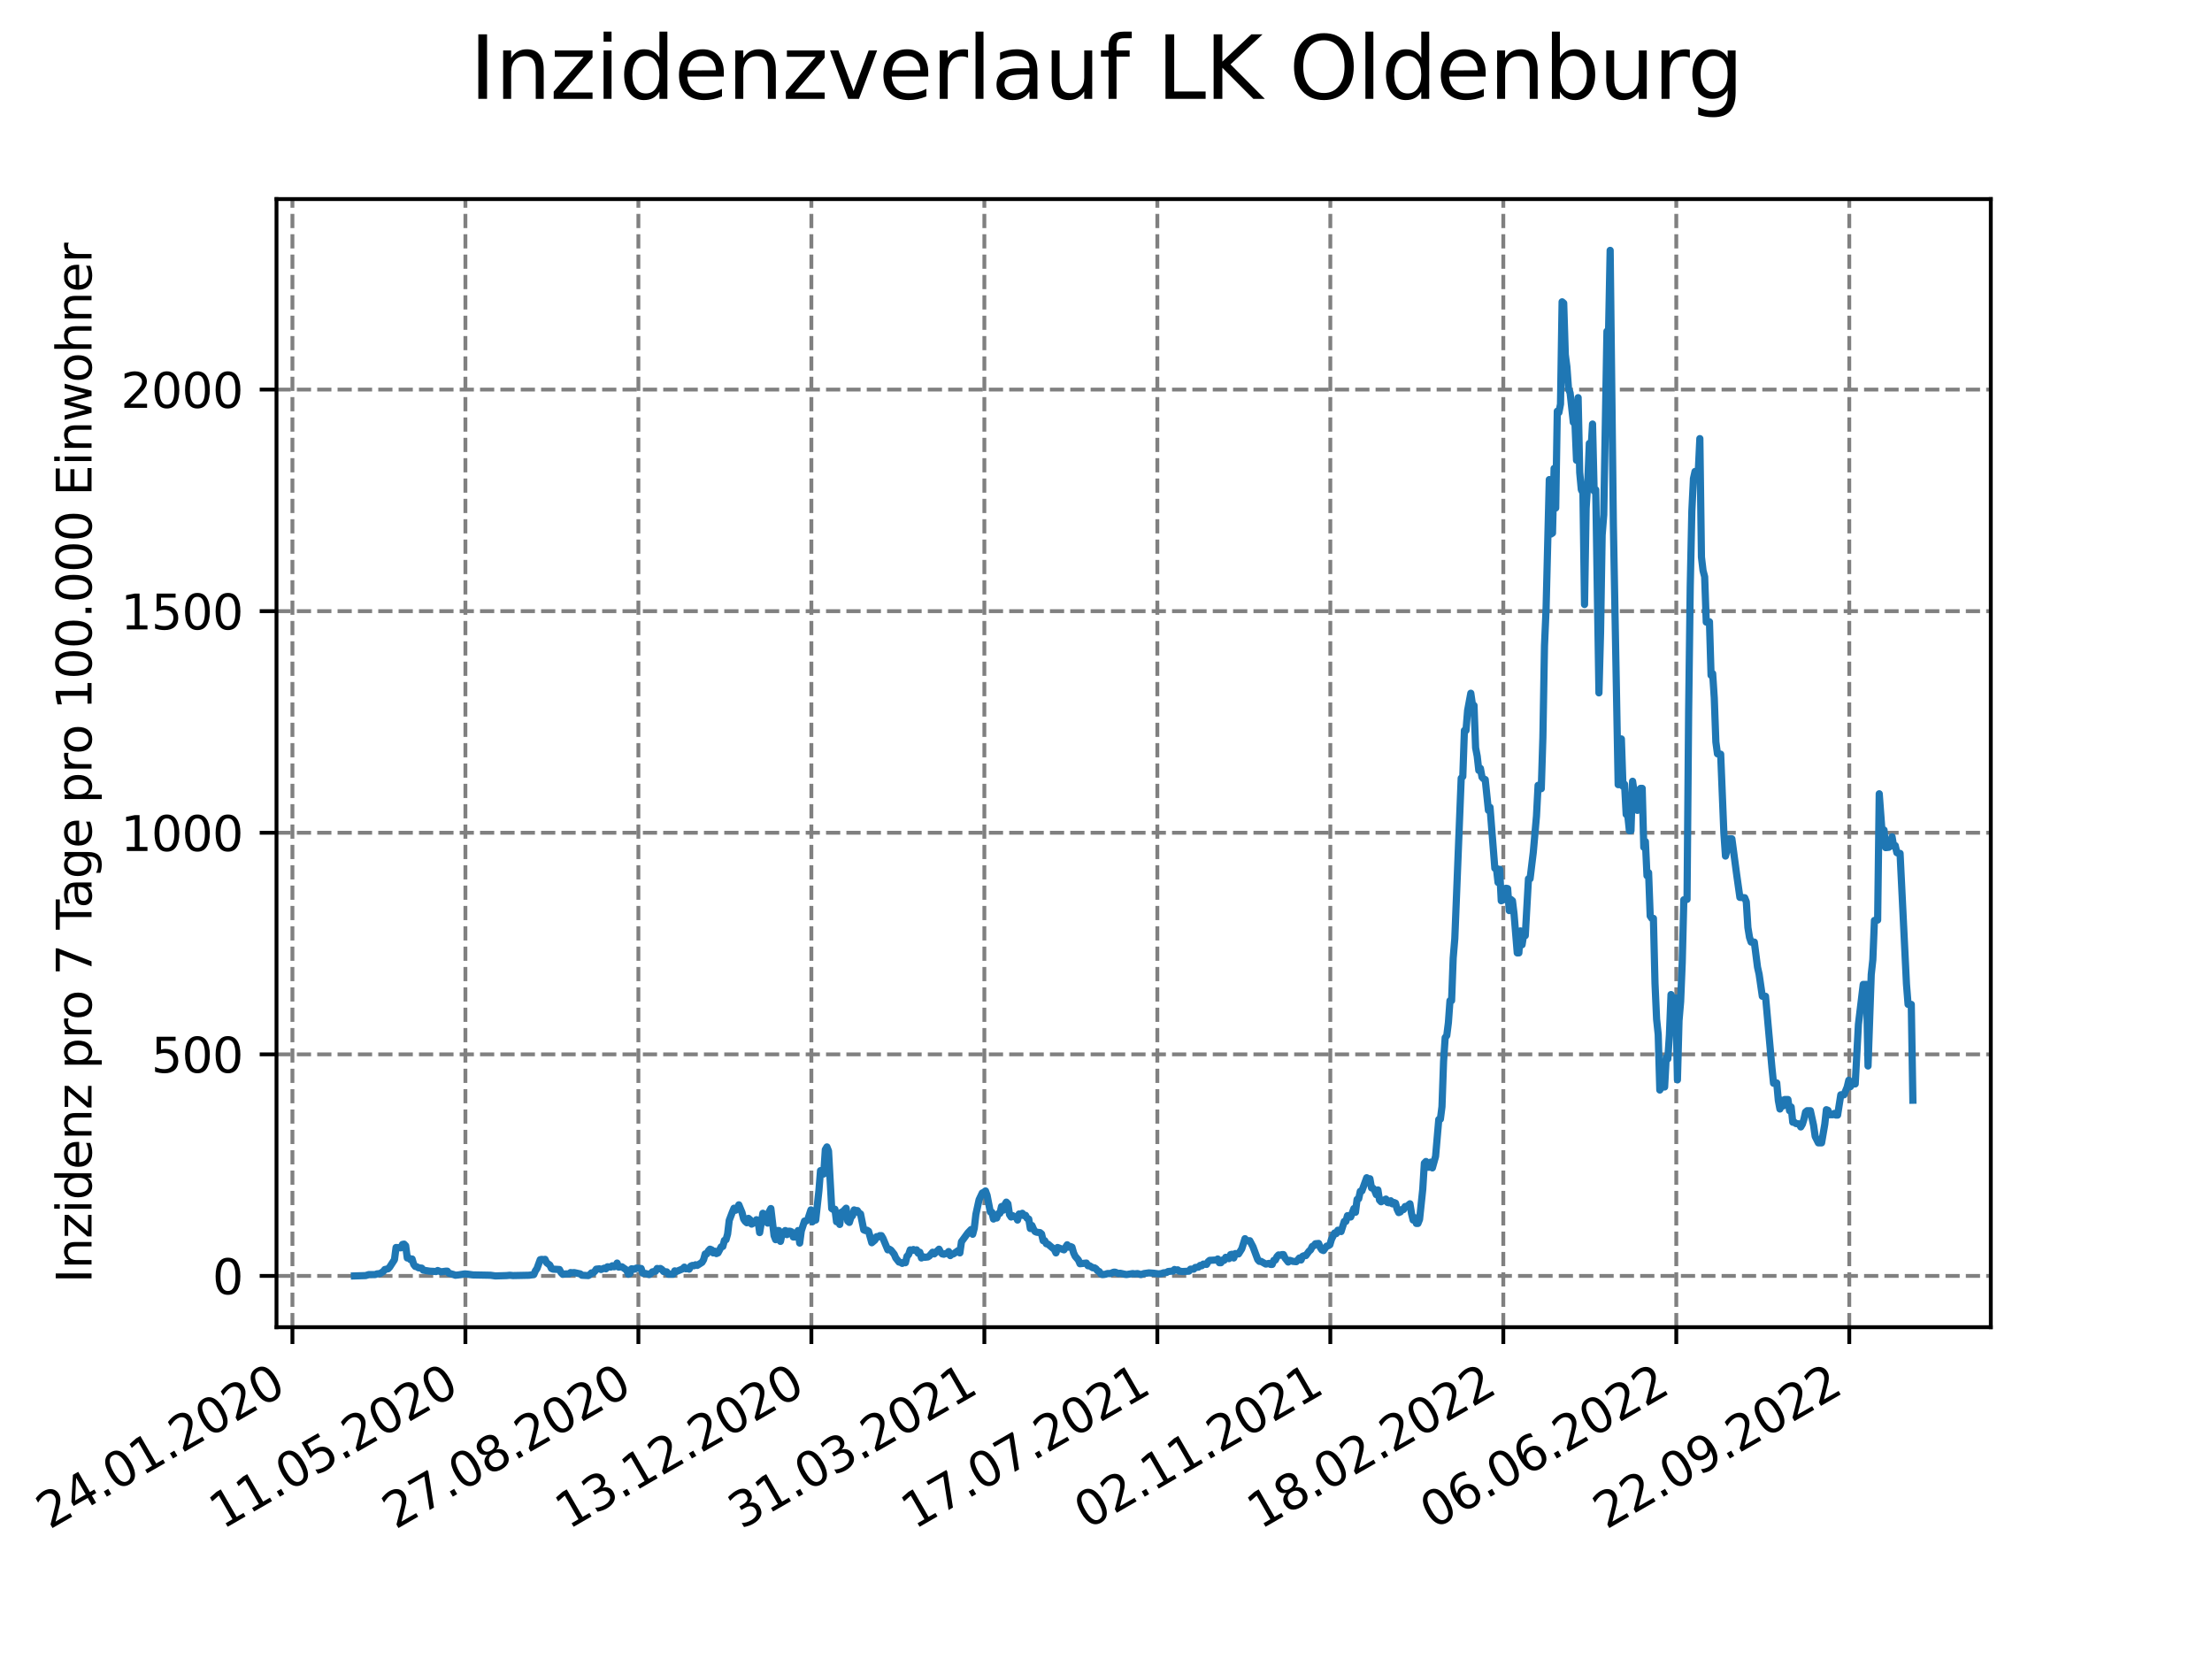 <?xml version="1.0" encoding="utf-8" standalone="no"?>
<!DOCTYPE svg PUBLIC "-//W3C//DTD SVG 1.1//EN"
  "http://www.w3.org/Graphics/SVG/1.1/DTD/svg11.dtd">
<svg xmlns:xlink="http://www.w3.org/1999/xlink" width="460.8pt" height="345.6pt" viewBox="0 0 460.8 345.6" xmlns="http://www.w3.org/2000/svg" version="1.1">
 <defs>
  <style type="text/css">*{stroke-linejoin: round; stroke-linecap: butt}</style>
 </defs>
 <g id="figure_1">
  <g id="patch_1">
   <path d="M 0 345.6 
L 460.8 345.6 
L 460.8 0 
L 0 0 
z
" style="fill: #ffffff"/>
  </g>
  <g id="axes_1">
   <g id="patch_2">
    <path d="M 57.6 276.48 
L 414.72 276.48 
L 414.72 41.472 
L 57.6 41.472 
z
" style="fill: #ffffff"/>
   </g>
   <g id="matplotlib.axis_1">
    <g id="xtick_1">
     <g id="line2d_1">
      <path d="M 60.917 276.48 
L 60.917 41.472 
" clip-path="url(#p87b5f2190c)" style="fill: none; stroke-dasharray: 2.96,1.28; stroke-dashoffset: 0; stroke: #808080; stroke-width: 0.8"/>
     </g>
     <g id="line2d_2">
      <defs>
       <path id="m40dcf445cf" d="M 0 0 
L 0 3.5 
" style="stroke: #000000; stroke-width: 0.8"/>
      </defs>
      <g>
       <use xlink:href="#m40dcf445cf" x="60.917" y="276.48" style="stroke: #000000; stroke-width: 0.8"/>
      </g>
     </g>
     <g id="text_1">
      <!-- 24.01.2020 -->
      <g transform="translate(10.292 318.689) rotate(-30) scale(0.1 -0.1)">
       <defs>
        <path id="DejaVuSans-32" d="M 1228 531 
L 3431 531 
L 3431 0 
L 469 0 
L 469 531 
Q 828 903 1448 1529 
Q 2069 2156 2228 2338 
Q 2531 2678 2651 2914 
Q 2772 3150 2772 3378 
Q 2772 3750 2511 3984 
Q 2250 4219 1831 4219 
Q 1534 4219 1204 4116 
Q 875 4013 500 3803 
L 500 4441 
Q 881 4594 1212 4672 
Q 1544 4750 1819 4750 
Q 2544 4750 2975 4387 
Q 3406 4025 3406 3419 
Q 3406 3131 3298 2873 
Q 3191 2616 2906 2266 
Q 2828 2175 2409 1742 
Q 1991 1309 1228 531 
z
" transform="scale(0.016)"/>
        <path id="DejaVuSans-34" d="M 2419 4116 
L 825 1625 
L 2419 1625 
L 2419 4116 
z
M 2253 4666 
L 3047 4666 
L 3047 1625 
L 3713 1625 
L 3713 1100 
L 3047 1100 
L 3047 0 
L 2419 0 
L 2419 1100 
L 313 1100 
L 313 1709 
L 2253 4666 
z
" transform="scale(0.016)"/>
        <path id="DejaVuSans-2e" d="M 684 794 
L 1344 794 
L 1344 0 
L 684 0 
L 684 794 
z
" transform="scale(0.016)"/>
        <path id="DejaVuSans-30" d="M 2034 4250 
Q 1547 4250 1301 3770 
Q 1056 3291 1056 2328 
Q 1056 1369 1301 889 
Q 1547 409 2034 409 
Q 2525 409 2770 889 
Q 3016 1369 3016 2328 
Q 3016 3291 2770 3770 
Q 2525 4250 2034 4250 
z
M 2034 4750 
Q 2819 4750 3233 4129 
Q 3647 3509 3647 2328 
Q 3647 1150 3233 529 
Q 2819 -91 2034 -91 
Q 1250 -91 836 529 
Q 422 1150 422 2328 
Q 422 3509 836 4129 
Q 1250 4750 2034 4750 
z
" transform="scale(0.016)"/>
        <path id="DejaVuSans-31" d="M 794 531 
L 1825 531 
L 1825 4091 
L 703 3866 
L 703 4441 
L 1819 4666 
L 2450 4666 
L 2450 531 
L 3481 531 
L 3481 0 
L 794 0 
L 794 531 
z
" transform="scale(0.016)"/>
       </defs>
       <use xlink:href="#DejaVuSans-32"/>
       <use xlink:href="#DejaVuSans-34" x="63.623"/>
       <use xlink:href="#DejaVuSans-2e" x="127.246"/>
       <use xlink:href="#DejaVuSans-30" x="159.033"/>
       <use xlink:href="#DejaVuSans-31" x="222.656"/>
       <use xlink:href="#DejaVuSans-2e" x="286.279"/>
       <use xlink:href="#DejaVuSans-32" x="318.066"/>
       <use xlink:href="#DejaVuSans-30" x="381.689"/>
       <use xlink:href="#DejaVuSans-32" x="445.312"/>
       <use xlink:href="#DejaVuSans-30" x="508.936"/>
      </g>
     </g>
    </g>
    <g id="xtick_2">
     <g id="line2d_3">
      <path d="M 96.953 276.48 
L 96.953 41.472 
" clip-path="url(#p87b5f2190c)" style="fill: none; stroke-dasharray: 2.96,1.28; stroke-dashoffset: 0; stroke: #808080; stroke-width: 0.8"/>
     </g>
     <g id="line2d_4">
      <g>
       <use xlink:href="#m40dcf445cf" x="96.953" y="276.48" style="stroke: #000000; stroke-width: 0.8"/>
      </g>
     </g>
     <g id="text_2">
      <!-- 11.05.2020 -->
      <g transform="translate(46.328 318.689) rotate(-30) scale(0.1 -0.1)">
       <defs>
        <path id="DejaVuSans-35" d="M 691 4666 
L 3169 4666 
L 3169 4134 
L 1269 4134 
L 1269 2991 
Q 1406 3038 1543 3061 
Q 1681 3084 1819 3084 
Q 2600 3084 3056 2656 
Q 3513 2228 3513 1497 
Q 3513 744 3044 326 
Q 2575 -91 1722 -91 
Q 1428 -91 1123 -41 
Q 819 9 494 109 
L 494 744 
Q 775 591 1075 516 
Q 1375 441 1709 441 
Q 2250 441 2565 725 
Q 2881 1009 2881 1497 
Q 2881 1984 2565 2268 
Q 2250 2553 1709 2553 
Q 1456 2553 1204 2497 
Q 953 2441 691 2322 
L 691 4666 
z
" transform="scale(0.016)"/>
       </defs>
       <use xlink:href="#DejaVuSans-31"/>
       <use xlink:href="#DejaVuSans-31" x="63.623"/>
       <use xlink:href="#DejaVuSans-2e" x="127.246"/>
       <use xlink:href="#DejaVuSans-30" x="159.033"/>
       <use xlink:href="#DejaVuSans-35" x="222.656"/>
       <use xlink:href="#DejaVuSans-2e" x="286.279"/>
       <use xlink:href="#DejaVuSans-32" x="318.066"/>
       <use xlink:href="#DejaVuSans-30" x="381.689"/>
       <use xlink:href="#DejaVuSans-32" x="445.312"/>
       <use xlink:href="#DejaVuSans-30" x="508.936"/>
      </g>
     </g>
    </g>
    <g id="xtick_3">
     <g id="line2d_5">
      <path d="M 132.988 276.48 
L 132.988 41.472 
" clip-path="url(#p87b5f2190c)" style="fill: none; stroke-dasharray: 2.96,1.28; stroke-dashoffset: 0; stroke: #808080; stroke-width: 0.8"/>
     </g>
     <g id="line2d_6">
      <g>
       <use xlink:href="#m40dcf445cf" x="132.988" y="276.48" style="stroke: #000000; stroke-width: 0.8"/>
      </g>
     </g>
     <g id="text_3">
      <!-- 27.08.2020 -->
      <g transform="translate(82.363 318.689) rotate(-30) scale(0.1 -0.1)">
       <defs>
        <path id="DejaVuSans-37" d="M 525 4666 
L 3525 4666 
L 3525 4397 
L 1831 0 
L 1172 0 
L 2766 4134 
L 525 4134 
L 525 4666 
z
" transform="scale(0.016)"/>
        <path id="DejaVuSans-38" d="M 2034 2216 
Q 1584 2216 1326 1975 
Q 1069 1734 1069 1313 
Q 1069 891 1326 650 
Q 1584 409 2034 409 
Q 2484 409 2743 651 
Q 3003 894 3003 1313 
Q 3003 1734 2745 1975 
Q 2488 2216 2034 2216 
z
M 1403 2484 
Q 997 2584 770 2862 
Q 544 3141 544 3541 
Q 544 4100 942 4425 
Q 1341 4750 2034 4750 
Q 2731 4750 3128 4425 
Q 3525 4100 3525 3541 
Q 3525 3141 3298 2862 
Q 3072 2584 2669 2484 
Q 3125 2378 3379 2068 
Q 3634 1759 3634 1313 
Q 3634 634 3220 271 
Q 2806 -91 2034 -91 
Q 1263 -91 848 271 
Q 434 634 434 1313 
Q 434 1759 690 2068 
Q 947 2378 1403 2484 
z
M 1172 3481 
Q 1172 3119 1398 2916 
Q 1625 2713 2034 2713 
Q 2441 2713 2670 2916 
Q 2900 3119 2900 3481 
Q 2900 3844 2670 4047 
Q 2441 4250 2034 4250 
Q 1625 4250 1398 4047 
Q 1172 3844 1172 3481 
z
" transform="scale(0.016)"/>
       </defs>
       <use xlink:href="#DejaVuSans-32"/>
       <use xlink:href="#DejaVuSans-37" x="63.623"/>
       <use xlink:href="#DejaVuSans-2e" x="127.246"/>
       <use xlink:href="#DejaVuSans-30" x="159.033"/>
       <use xlink:href="#DejaVuSans-38" x="222.656"/>
       <use xlink:href="#DejaVuSans-2e" x="286.279"/>
       <use xlink:href="#DejaVuSans-32" x="318.066"/>
       <use xlink:href="#DejaVuSans-30" x="381.689"/>
       <use xlink:href="#DejaVuSans-32" x="445.312"/>
       <use xlink:href="#DejaVuSans-30" x="508.936"/>
      </g>
     </g>
    </g>
    <g id="xtick_4">
     <g id="line2d_7">
      <path d="M 169.024 276.48 
L 169.024 41.472 
" clip-path="url(#p87b5f2190c)" style="fill: none; stroke-dasharray: 2.96,1.28; stroke-dashoffset: 0; stroke: #808080; stroke-width: 0.8"/>
     </g>
     <g id="line2d_8">
      <g>
       <use xlink:href="#m40dcf445cf" x="169.024" y="276.48" style="stroke: #000000; stroke-width: 0.8"/>
      </g>
     </g>
     <g id="text_4">
      <!-- 13.12.2020 -->
      <g transform="translate(118.399 318.689) rotate(-30) scale(0.1 -0.1)">
       <defs>
        <path id="DejaVuSans-33" d="M 2597 2516 
Q 3050 2419 3304 2112 
Q 3559 1806 3559 1356 
Q 3559 666 3084 287 
Q 2609 -91 1734 -91 
Q 1441 -91 1130 -33 
Q 819 25 488 141 
L 488 750 
Q 750 597 1062 519 
Q 1375 441 1716 441 
Q 2309 441 2620 675 
Q 2931 909 2931 1356 
Q 2931 1769 2642 2001 
Q 2353 2234 1838 2234 
L 1294 2234 
L 1294 2753 
L 1863 2753 
Q 2328 2753 2575 2939 
Q 2822 3125 2822 3475 
Q 2822 3834 2567 4026 
Q 2313 4219 1838 4219 
Q 1578 4219 1281 4162 
Q 984 4106 628 3988 
L 628 4550 
Q 988 4650 1302 4700 
Q 1616 4750 1894 4750 
Q 2613 4750 3031 4423 
Q 3450 4097 3450 3541 
Q 3450 3153 3228 2886 
Q 3006 2619 2597 2516 
z
" transform="scale(0.016)"/>
       </defs>
       <use xlink:href="#DejaVuSans-31"/>
       <use xlink:href="#DejaVuSans-33" x="63.623"/>
       <use xlink:href="#DejaVuSans-2e" x="127.246"/>
       <use xlink:href="#DejaVuSans-31" x="159.033"/>
       <use xlink:href="#DejaVuSans-32" x="222.656"/>
       <use xlink:href="#DejaVuSans-2e" x="286.279"/>
       <use xlink:href="#DejaVuSans-32" x="318.066"/>
       <use xlink:href="#DejaVuSans-30" x="381.689"/>
       <use xlink:href="#DejaVuSans-32" x="445.312"/>
       <use xlink:href="#DejaVuSans-30" x="508.936"/>
      </g>
     </g>
    </g>
    <g id="xtick_5">
     <g id="line2d_9">
      <path d="M 205.06 276.48 
L 205.06 41.472 
" clip-path="url(#p87b5f2190c)" style="fill: none; stroke-dasharray: 2.96,1.28; stroke-dashoffset: 0; stroke: #808080; stroke-width: 0.8"/>
     </g>
     <g id="line2d_10">
      <g>
       <use xlink:href="#m40dcf445cf" x="205.06" y="276.48" style="stroke: #000000; stroke-width: 0.8"/>
      </g>
     </g>
     <g id="text_5">
      <!-- 31.03.2021 -->
      <g transform="translate(154.435 318.689) rotate(-30) scale(0.1 -0.1)">
       <use xlink:href="#DejaVuSans-33"/>
       <use xlink:href="#DejaVuSans-31" x="63.623"/>
       <use xlink:href="#DejaVuSans-2e" x="127.246"/>
       <use xlink:href="#DejaVuSans-30" x="159.033"/>
       <use xlink:href="#DejaVuSans-33" x="222.656"/>
       <use xlink:href="#DejaVuSans-2e" x="286.279"/>
       <use xlink:href="#DejaVuSans-32" x="318.066"/>
       <use xlink:href="#DejaVuSans-30" x="381.689"/>
       <use xlink:href="#DejaVuSans-32" x="445.312"/>
       <use xlink:href="#DejaVuSans-31" x="508.936"/>
      </g>
     </g>
    </g>
    <g id="xtick_6">
     <g id="line2d_11">
      <path d="M 241.095 276.48 
L 241.095 41.472 
" clip-path="url(#p87b5f2190c)" style="fill: none; stroke-dasharray: 2.96,1.28; stroke-dashoffset: 0; stroke: #808080; stroke-width: 0.8"/>
     </g>
     <g id="line2d_12">
      <g>
       <use xlink:href="#m40dcf445cf" x="241.095" y="276.48" style="stroke: #000000; stroke-width: 0.8"/>
      </g>
     </g>
     <g id="text_6">
      <!-- 17.07.2021 -->
      <g transform="translate(190.47 318.689) rotate(-30) scale(0.1 -0.1)">
       <use xlink:href="#DejaVuSans-31"/>
       <use xlink:href="#DejaVuSans-37" x="63.623"/>
       <use xlink:href="#DejaVuSans-2e" x="127.246"/>
       <use xlink:href="#DejaVuSans-30" x="159.033"/>
       <use xlink:href="#DejaVuSans-37" x="222.656"/>
       <use xlink:href="#DejaVuSans-2e" x="286.279"/>
       <use xlink:href="#DejaVuSans-32" x="318.066"/>
       <use xlink:href="#DejaVuSans-30" x="381.689"/>
       <use xlink:href="#DejaVuSans-32" x="445.312"/>
       <use xlink:href="#DejaVuSans-31" x="508.936"/>
      </g>
     </g>
    </g>
    <g id="xtick_7">
     <g id="line2d_13">
      <path d="M 277.131 276.48 
L 277.131 41.472 
" clip-path="url(#p87b5f2190c)" style="fill: none; stroke-dasharray: 2.96,1.28; stroke-dashoffset: 0; stroke: #808080; stroke-width: 0.8"/>
     </g>
     <g id="line2d_14">
      <g>
       <use xlink:href="#m40dcf445cf" x="277.131" y="276.48" style="stroke: #000000; stroke-width: 0.8"/>
      </g>
     </g>
     <g id="text_7">
      <!-- 02.11.2021 -->
      <g transform="translate(226.506 318.689) rotate(-30) scale(0.1 -0.1)">
       <use xlink:href="#DejaVuSans-30"/>
       <use xlink:href="#DejaVuSans-32" x="63.623"/>
       <use xlink:href="#DejaVuSans-2e" x="127.246"/>
       <use xlink:href="#DejaVuSans-31" x="159.033"/>
       <use xlink:href="#DejaVuSans-31" x="222.656"/>
       <use xlink:href="#DejaVuSans-2e" x="286.279"/>
       <use xlink:href="#DejaVuSans-32" x="318.066"/>
       <use xlink:href="#DejaVuSans-30" x="381.689"/>
       <use xlink:href="#DejaVuSans-32" x="445.312"/>
       <use xlink:href="#DejaVuSans-31" x="508.936"/>
      </g>
     </g>
    </g>
    <g id="xtick_8">
     <g id="line2d_15">
      <path d="M 313.167 276.48 
L 313.167 41.472 
" clip-path="url(#p87b5f2190c)" style="fill: none; stroke-dasharray: 2.96,1.28; stroke-dashoffset: 0; stroke: #808080; stroke-width: 0.8"/>
     </g>
     <g id="line2d_16">
      <g>
       <use xlink:href="#m40dcf445cf" x="313.167" y="276.48" style="stroke: #000000; stroke-width: 0.8"/>
      </g>
     </g>
     <g id="text_8">
      <!-- 18.02.2022 -->
      <g transform="translate(262.542 318.689) rotate(-30) scale(0.1 -0.1)">
       <use xlink:href="#DejaVuSans-31"/>
       <use xlink:href="#DejaVuSans-38" x="63.623"/>
       <use xlink:href="#DejaVuSans-2e" x="127.246"/>
       <use xlink:href="#DejaVuSans-30" x="159.033"/>
       <use xlink:href="#DejaVuSans-32" x="222.656"/>
       <use xlink:href="#DejaVuSans-2e" x="286.279"/>
       <use xlink:href="#DejaVuSans-32" x="318.066"/>
       <use xlink:href="#DejaVuSans-30" x="381.689"/>
       <use xlink:href="#DejaVuSans-32" x="445.312"/>
       <use xlink:href="#DejaVuSans-32" x="508.936"/>
      </g>
     </g>
    </g>
    <g id="xtick_9">
     <g id="line2d_17">
      <path d="M 349.202 276.48 
L 349.202 41.472 
" clip-path="url(#p87b5f2190c)" style="fill: none; stroke-dasharray: 2.96,1.28; stroke-dashoffset: 0; stroke: #808080; stroke-width: 0.8"/>
     </g>
     <g id="line2d_18">
      <g>
       <use xlink:href="#m40dcf445cf" x="349.202" y="276.48" style="stroke: #000000; stroke-width: 0.8"/>
      </g>
     </g>
     <g id="text_9">
      <!-- 06.06.2022 -->
      <g transform="translate(298.577 318.689) rotate(-30) scale(0.1 -0.1)">
       <defs>
        <path id="DejaVuSans-36" d="M 2113 2584 
Q 1688 2584 1439 2293 
Q 1191 2003 1191 1497 
Q 1191 994 1439 701 
Q 1688 409 2113 409 
Q 2538 409 2786 701 
Q 3034 994 3034 1497 
Q 3034 2003 2786 2293 
Q 2538 2584 2113 2584 
z
M 3366 4563 
L 3366 3988 
Q 3128 4100 2886 4159 
Q 2644 4219 2406 4219 
Q 1781 4219 1451 3797 
Q 1122 3375 1075 2522 
Q 1259 2794 1537 2939 
Q 1816 3084 2150 3084 
Q 2853 3084 3261 2657 
Q 3669 2231 3669 1497 
Q 3669 778 3244 343 
Q 2819 -91 2113 -91 
Q 1303 -91 875 529 
Q 447 1150 447 2328 
Q 447 3434 972 4092 
Q 1497 4750 2381 4750 
Q 2619 4750 2861 4703 
Q 3103 4656 3366 4563 
z
" transform="scale(0.016)"/>
       </defs>
       <use xlink:href="#DejaVuSans-30"/>
       <use xlink:href="#DejaVuSans-36" x="63.623"/>
       <use xlink:href="#DejaVuSans-2e" x="127.246"/>
       <use xlink:href="#DejaVuSans-30" x="159.033"/>
       <use xlink:href="#DejaVuSans-36" x="222.656"/>
       <use xlink:href="#DejaVuSans-2e" x="286.279"/>
       <use xlink:href="#DejaVuSans-32" x="318.066"/>
       <use xlink:href="#DejaVuSans-30" x="381.689"/>
       <use xlink:href="#DejaVuSans-32" x="445.312"/>
       <use xlink:href="#DejaVuSans-32" x="508.936"/>
      </g>
     </g>
    </g>
    <g id="xtick_10">
     <g id="line2d_19">
      <path d="M 385.238 276.48 
L 385.238 41.472 
" clip-path="url(#p87b5f2190c)" style="fill: none; stroke-dasharray: 2.96,1.28; stroke-dashoffset: 0; stroke: #808080; stroke-width: 0.8"/>
     </g>
     <g id="line2d_20">
      <g>
       <use xlink:href="#m40dcf445cf" x="385.238" y="276.48" style="stroke: #000000; stroke-width: 0.8"/>
      </g>
     </g>
     <g id="text_10">
      <!-- 22.09.2022 -->
      <g transform="translate(334.613 318.689) rotate(-30) scale(0.1 -0.1)">
       <defs>
        <path id="DejaVuSans-39" d="M 703 97 
L 703 672 
Q 941 559 1184 500 
Q 1428 441 1663 441 
Q 2288 441 2617 861 
Q 2947 1281 2994 2138 
Q 2813 1869 2534 1725 
Q 2256 1581 1919 1581 
Q 1219 1581 811 2004 
Q 403 2428 403 3163 
Q 403 3881 828 4315 
Q 1253 4750 1959 4750 
Q 2769 4750 3195 4129 
Q 3622 3509 3622 2328 
Q 3622 1225 3098 567 
Q 2575 -91 1691 -91 
Q 1453 -91 1209 -44 
Q 966 3 703 97 
z
M 1959 2075 
Q 2384 2075 2632 2365 
Q 2881 2656 2881 3163 
Q 2881 3666 2632 3958 
Q 2384 4250 1959 4250 
Q 1534 4250 1286 3958 
Q 1038 3666 1038 3163 
Q 1038 2656 1286 2365 
Q 1534 2075 1959 2075 
z
" transform="scale(0.016)"/>
       </defs>
       <use xlink:href="#DejaVuSans-32"/>
       <use xlink:href="#DejaVuSans-32" x="63.623"/>
       <use xlink:href="#DejaVuSans-2e" x="127.246"/>
       <use xlink:href="#DejaVuSans-30" x="159.033"/>
       <use xlink:href="#DejaVuSans-39" x="222.656"/>
       <use xlink:href="#DejaVuSans-2e" x="286.279"/>
       <use xlink:href="#DejaVuSans-32" x="318.066"/>
       <use xlink:href="#DejaVuSans-30" x="381.689"/>
       <use xlink:href="#DejaVuSans-32" x="445.312"/>
       <use xlink:href="#DejaVuSans-32" x="508.936"/>
      </g>
     </g>
    </g>
   </g>
   <g id="matplotlib.axis_2">
    <g id="ytick_1">
     <g id="line2d_21">
      <path d="M 57.6 265.798 
L 414.72 265.798 
" clip-path="url(#p87b5f2190c)" style="fill: none; stroke-dasharray: 2.96,1.28; stroke-dashoffset: 0; stroke: #808080; stroke-width: 0.8"/>
     </g>
     <g id="line2d_22">
      <defs>
       <path id="mf6495e6503" d="M 0 0 
L -3.5 0 
" style="stroke: #000000; stroke-width: 0.8"/>
      </defs>
      <g>
       <use xlink:href="#mf6495e6503" x="57.6" y="265.798" style="stroke: #000000; stroke-width: 0.8"/>
      </g>
     </g>
     <g id="text_11">
      <!-- 0 -->
      <g transform="translate(44.237 269.597) scale(0.1 -0.1)">
       <use xlink:href="#DejaVuSans-30"/>
      </g>
     </g>
    </g>
    <g id="ytick_2">
     <g id="line2d_23">
      <path d="M 57.6 219.638 
L 414.72 219.638 
" clip-path="url(#p87b5f2190c)" style="fill: none; stroke-dasharray: 2.96,1.28; stroke-dashoffset: 0; stroke: #808080; stroke-width: 0.8"/>
     </g>
     <g id="line2d_24">
      <g>
       <use xlink:href="#mf6495e6503" x="57.6" y="219.638" style="stroke: #000000; stroke-width: 0.8"/>
      </g>
     </g>
     <g id="text_12">
      <!-- 500 -->
      <g transform="translate(31.512 223.437) scale(0.1 -0.1)">
       <use xlink:href="#DejaVuSans-35"/>
       <use xlink:href="#DejaVuSans-30" x="63.623"/>
       <use xlink:href="#DejaVuSans-30" x="127.246"/>
      </g>
     </g>
    </g>
    <g id="ytick_3">
     <g id="line2d_25">
      <path d="M 57.6 173.478 
L 414.72 173.478 
" clip-path="url(#p87b5f2190c)" style="fill: none; stroke-dasharray: 2.96,1.28; stroke-dashoffset: 0; stroke: #808080; stroke-width: 0.8"/>
     </g>
     <g id="line2d_26">
      <g>
       <use xlink:href="#mf6495e6503" x="57.6" y="173.478" style="stroke: #000000; stroke-width: 0.8"/>
      </g>
     </g>
     <g id="text_13">
      <!-- 1000 -->
      <g transform="translate(25.15 177.277) scale(0.1 -0.1)">
       <use xlink:href="#DejaVuSans-31"/>
       <use xlink:href="#DejaVuSans-30" x="63.623"/>
       <use xlink:href="#DejaVuSans-30" x="127.246"/>
       <use xlink:href="#DejaVuSans-30" x="190.869"/>
      </g>
     </g>
    </g>
    <g id="ytick_4">
     <g id="line2d_27">
      <path d="M 57.6 127.317 
L 414.72 127.317 
" clip-path="url(#p87b5f2190c)" style="fill: none; stroke-dasharray: 2.96,1.28; stroke-dashoffset: 0; stroke: #808080; stroke-width: 0.8"/>
     </g>
     <g id="line2d_28">
      <g>
       <use xlink:href="#mf6495e6503" x="57.6" y="127.317" style="stroke: #000000; stroke-width: 0.8"/>
      </g>
     </g>
     <g id="text_14">
      <!-- 1500 -->
      <g transform="translate(25.15 131.117) scale(0.1 -0.1)">
       <use xlink:href="#DejaVuSans-31"/>
       <use xlink:href="#DejaVuSans-35" x="63.623"/>
       <use xlink:href="#DejaVuSans-30" x="127.246"/>
       <use xlink:href="#DejaVuSans-30" x="190.869"/>
      </g>
     </g>
    </g>
    <g id="ytick_5">
     <g id="line2d_29">
      <path d="M 57.6 81.157 
L 414.72 81.157 
" clip-path="url(#p87b5f2190c)" style="fill: none; stroke-dasharray: 2.96,1.28; stroke-dashoffset: 0; stroke: #808080; stroke-width: 0.8"/>
     </g>
     <g id="line2d_30">
      <g>
       <use xlink:href="#mf6495e6503" x="57.6" y="81.157" style="stroke: #000000; stroke-width: 0.8"/>
      </g>
     </g>
     <g id="text_15">
      <!-- 2000 -->
      <g transform="translate(25.15 84.956) scale(0.1 -0.1)">
       <use xlink:href="#DejaVuSans-32"/>
       <use xlink:href="#DejaVuSans-30" x="63.623"/>
       <use xlink:href="#DejaVuSans-30" x="127.246"/>
       <use xlink:href="#DejaVuSans-30" x="190.869"/>
      </g>
     </g>
    </g>
    <g id="text_16">
     <!-- Inzidenz pro 7 Tage pro 100.000 Einwohner -->
     <g transform="translate(19.07 267.301) rotate(-90) scale(0.1 -0.1)">
      <defs>
       <path id="DejaVuSans-49" d="M 628 4666 
L 1259 4666 
L 1259 0 
L 628 0 
L 628 4666 
z
" transform="scale(0.016)"/>
       <path id="DejaVuSans-6e" d="M 3513 2113 
L 3513 0 
L 2938 0 
L 2938 2094 
Q 2938 2591 2744 2837 
Q 2550 3084 2163 3084 
Q 1697 3084 1428 2787 
Q 1159 2491 1159 1978 
L 1159 0 
L 581 0 
L 581 3500 
L 1159 3500 
L 1159 2956 
Q 1366 3272 1645 3428 
Q 1925 3584 2291 3584 
Q 2894 3584 3203 3211 
Q 3513 2838 3513 2113 
z
" transform="scale(0.016)"/>
       <path id="DejaVuSans-7a" d="M 353 3500 
L 3084 3500 
L 3084 2975 
L 922 459 
L 3084 459 
L 3084 0 
L 275 0 
L 275 525 
L 2438 3041 
L 353 3041 
L 353 3500 
z
" transform="scale(0.016)"/>
       <path id="DejaVuSans-69" d="M 603 3500 
L 1178 3500 
L 1178 0 
L 603 0 
L 603 3500 
z
M 603 4863 
L 1178 4863 
L 1178 4134 
L 603 4134 
L 603 4863 
z
" transform="scale(0.016)"/>
       <path id="DejaVuSans-64" d="M 2906 2969 
L 2906 4863 
L 3481 4863 
L 3481 0 
L 2906 0 
L 2906 525 
Q 2725 213 2448 61 
Q 2172 -91 1784 -91 
Q 1150 -91 751 415 
Q 353 922 353 1747 
Q 353 2572 751 3078 
Q 1150 3584 1784 3584 
Q 2172 3584 2448 3432 
Q 2725 3281 2906 2969 
z
M 947 1747 
Q 947 1113 1208 752 
Q 1469 391 1925 391 
Q 2381 391 2643 752 
Q 2906 1113 2906 1747 
Q 2906 2381 2643 2742 
Q 2381 3103 1925 3103 
Q 1469 3103 1208 2742 
Q 947 2381 947 1747 
z
" transform="scale(0.016)"/>
       <path id="DejaVuSans-65" d="M 3597 1894 
L 3597 1613 
L 953 1613 
Q 991 1019 1311 708 
Q 1631 397 2203 397 
Q 2534 397 2845 478 
Q 3156 559 3463 722 
L 3463 178 
Q 3153 47 2828 -22 
Q 2503 -91 2169 -91 
Q 1331 -91 842 396 
Q 353 884 353 1716 
Q 353 2575 817 3079 
Q 1281 3584 2069 3584 
Q 2775 3584 3186 3129 
Q 3597 2675 3597 1894 
z
M 3022 2063 
Q 3016 2534 2758 2815 
Q 2500 3097 2075 3097 
Q 1594 3097 1305 2825 
Q 1016 2553 972 2059 
L 3022 2063 
z
" transform="scale(0.016)"/>
       <path id="DejaVuSans-20" transform="scale(0.016)"/>
       <path id="DejaVuSans-70" d="M 1159 525 
L 1159 -1331 
L 581 -1331 
L 581 3500 
L 1159 3500 
L 1159 2969 
Q 1341 3281 1617 3432 
Q 1894 3584 2278 3584 
Q 2916 3584 3314 3078 
Q 3713 2572 3713 1747 
Q 3713 922 3314 415 
Q 2916 -91 2278 -91 
Q 1894 -91 1617 61 
Q 1341 213 1159 525 
z
M 3116 1747 
Q 3116 2381 2855 2742 
Q 2594 3103 2138 3103 
Q 1681 3103 1420 2742 
Q 1159 2381 1159 1747 
Q 1159 1113 1420 752 
Q 1681 391 2138 391 
Q 2594 391 2855 752 
Q 3116 1113 3116 1747 
z
" transform="scale(0.016)"/>
       <path id="DejaVuSans-72" d="M 2631 2963 
Q 2534 3019 2420 3045 
Q 2306 3072 2169 3072 
Q 1681 3072 1420 2755 
Q 1159 2438 1159 1844 
L 1159 0 
L 581 0 
L 581 3500 
L 1159 3500 
L 1159 2956 
Q 1341 3275 1631 3429 
Q 1922 3584 2338 3584 
Q 2397 3584 2469 3576 
Q 2541 3569 2628 3553 
L 2631 2963 
z
" transform="scale(0.016)"/>
       <path id="DejaVuSans-6f" d="M 1959 3097 
Q 1497 3097 1228 2736 
Q 959 2375 959 1747 
Q 959 1119 1226 758 
Q 1494 397 1959 397 
Q 2419 397 2687 759 
Q 2956 1122 2956 1747 
Q 2956 2369 2687 2733 
Q 2419 3097 1959 3097 
z
M 1959 3584 
Q 2709 3584 3137 3096 
Q 3566 2609 3566 1747 
Q 3566 888 3137 398 
Q 2709 -91 1959 -91 
Q 1206 -91 779 398 
Q 353 888 353 1747 
Q 353 2609 779 3096 
Q 1206 3584 1959 3584 
z
" transform="scale(0.016)"/>
       <path id="DejaVuSans-54" d="M -19 4666 
L 3928 4666 
L 3928 4134 
L 2272 4134 
L 2272 0 
L 1638 0 
L 1638 4134 
L -19 4134 
L -19 4666 
z
" transform="scale(0.016)"/>
       <path id="DejaVuSans-61" d="M 2194 1759 
Q 1497 1759 1228 1600 
Q 959 1441 959 1056 
Q 959 750 1161 570 
Q 1363 391 1709 391 
Q 2188 391 2477 730 
Q 2766 1069 2766 1631 
L 2766 1759 
L 2194 1759 
z
M 3341 1997 
L 3341 0 
L 2766 0 
L 2766 531 
Q 2569 213 2275 61 
Q 1981 -91 1556 -91 
Q 1019 -91 701 211 
Q 384 513 384 1019 
Q 384 1609 779 1909 
Q 1175 2209 1959 2209 
L 2766 2209 
L 2766 2266 
Q 2766 2663 2505 2880 
Q 2244 3097 1772 3097 
Q 1472 3097 1187 3025 
Q 903 2953 641 2809 
L 641 3341 
Q 956 3463 1253 3523 
Q 1550 3584 1831 3584 
Q 2591 3584 2966 3190 
Q 3341 2797 3341 1997 
z
" transform="scale(0.016)"/>
       <path id="DejaVuSans-67" d="M 2906 1791 
Q 2906 2416 2648 2759 
Q 2391 3103 1925 3103 
Q 1463 3103 1205 2759 
Q 947 2416 947 1791 
Q 947 1169 1205 825 
Q 1463 481 1925 481 
Q 2391 481 2648 825 
Q 2906 1169 2906 1791 
z
M 3481 434 
Q 3481 -459 3084 -895 
Q 2688 -1331 1869 -1331 
Q 1566 -1331 1297 -1286 
Q 1028 -1241 775 -1147 
L 775 -588 
Q 1028 -725 1275 -790 
Q 1522 -856 1778 -856 
Q 2344 -856 2625 -561 
Q 2906 -266 2906 331 
L 2906 616 
Q 2728 306 2450 153 
Q 2172 0 1784 0 
Q 1141 0 747 490 
Q 353 981 353 1791 
Q 353 2603 747 3093 
Q 1141 3584 1784 3584 
Q 2172 3584 2450 3431 
Q 2728 3278 2906 2969 
L 2906 3500 
L 3481 3500 
L 3481 434 
z
" transform="scale(0.016)"/>
       <path id="DejaVuSans-45" d="M 628 4666 
L 3578 4666 
L 3578 4134 
L 1259 4134 
L 1259 2753 
L 3481 2753 
L 3481 2222 
L 1259 2222 
L 1259 531 
L 3634 531 
L 3634 0 
L 628 0 
L 628 4666 
z
" transform="scale(0.016)"/>
       <path id="DejaVuSans-77" d="M 269 3500 
L 844 3500 
L 1563 769 
L 2278 3500 
L 2956 3500 
L 3675 769 
L 4391 3500 
L 4966 3500 
L 4050 0 
L 3372 0 
L 2619 2869 
L 1863 0 
L 1184 0 
L 269 3500 
z
" transform="scale(0.016)"/>
       <path id="DejaVuSans-68" d="M 3513 2113 
L 3513 0 
L 2938 0 
L 2938 2094 
Q 2938 2591 2744 2837 
Q 2550 3084 2163 3084 
Q 1697 3084 1428 2787 
Q 1159 2491 1159 1978 
L 1159 0 
L 581 0 
L 581 4863 
L 1159 4863 
L 1159 2956 
Q 1366 3272 1645 3428 
Q 1925 3584 2291 3584 
Q 2894 3584 3203 3211 
Q 3513 2838 3513 2113 
z
" transform="scale(0.016)"/>
      </defs>
      <use xlink:href="#DejaVuSans-49"/>
      <use xlink:href="#DejaVuSans-6e" x="29.492"/>
      <use xlink:href="#DejaVuSans-7a" x="92.871"/>
      <use xlink:href="#DejaVuSans-69" x="145.361"/>
      <use xlink:href="#DejaVuSans-64" x="173.145"/>
      <use xlink:href="#DejaVuSans-65" x="236.621"/>
      <use xlink:href="#DejaVuSans-6e" x="298.145"/>
      <use xlink:href="#DejaVuSans-7a" x="361.523"/>
      <use xlink:href="#DejaVuSans-20" x="414.014"/>
      <use xlink:href="#DejaVuSans-70" x="445.801"/>
      <use xlink:href="#DejaVuSans-72" x="509.277"/>
      <use xlink:href="#DejaVuSans-6f" x="548.141"/>
      <use xlink:href="#DejaVuSans-20" x="609.322"/>
      <use xlink:href="#DejaVuSans-37" x="641.109"/>
      <use xlink:href="#DejaVuSans-20" x="704.732"/>
      <use xlink:href="#DejaVuSans-54" x="736.52"/>
      <use xlink:href="#DejaVuSans-61" x="781.104"/>
      <use xlink:href="#DejaVuSans-67" x="842.383"/>
      <use xlink:href="#DejaVuSans-65" x="905.859"/>
      <use xlink:href="#DejaVuSans-20" x="967.383"/>
      <use xlink:href="#DejaVuSans-70" x="999.17"/>
      <use xlink:href="#DejaVuSans-72" x="1062.646"/>
      <use xlink:href="#DejaVuSans-6f" x="1101.51"/>
      <use xlink:href="#DejaVuSans-20" x="1162.691"/>
      <use xlink:href="#DejaVuSans-31" x="1194.479"/>
      <use xlink:href="#DejaVuSans-30" x="1258.102"/>
      <use xlink:href="#DejaVuSans-30" x="1321.725"/>
      <use xlink:href="#DejaVuSans-2e" x="1385.348"/>
      <use xlink:href="#DejaVuSans-30" x="1417.135"/>
      <use xlink:href="#DejaVuSans-30" x="1480.758"/>
      <use xlink:href="#DejaVuSans-30" x="1544.381"/>
      <use xlink:href="#DejaVuSans-20" x="1608.004"/>
      <use xlink:href="#DejaVuSans-45" x="1639.791"/>
      <use xlink:href="#DejaVuSans-69" x="1702.975"/>
      <use xlink:href="#DejaVuSans-6e" x="1730.758"/>
      <use xlink:href="#DejaVuSans-77" x="1794.137"/>
      <use xlink:href="#DejaVuSans-6f" x="1875.924"/>
      <use xlink:href="#DejaVuSans-68" x="1937.105"/>
      <use xlink:href="#DejaVuSans-6e" x="2000.484"/>
      <use xlink:href="#DejaVuSans-65" x="2063.863"/>
      <use xlink:href="#DejaVuSans-72" x="2125.387"/>
     </g>
    </g>
   </g>
   <g id="line2d_31">
    <path d="M 73.833 265.798 
L 76.168 265.727 
L 76.836 265.516 
L 78.17 265.516 
L 78.504 265.375 
L 79.171 265.304 
L 79.839 264.881 
L 80.172 264.458 
L 80.84 264.317 
L 81.173 263.964 
L 82.174 262.412 
L 82.508 259.873 
L 83.509 259.944 
L 83.843 259.238 
L 84.176 259.168 
L 84.51 259.52 
L 84.844 262.06 
L 85.177 262.06 
L 85.511 262.412 
L 85.845 262.271 
L 86.178 263.4 
L 86.512 263.823 
L 86.846 263.893 
L 87.179 264.105 
L 87.847 264.176 
L 88.18 264.599 
L 89.515 264.81 
L 90.85 264.881 
L 91.183 264.669 
L 91.851 264.951 
L 92.852 264.81 
L 93.185 264.81 
L 93.519 265.234 
L 94.52 265.516 
L 94.854 265.657 
L 95.521 265.586 
L 96.856 265.375 
L 97.523 265.445 
L 98.524 265.586 
L 102.194 265.657 
L 103.195 265.798 
L 105.531 265.727 
L 106.198 265.657 
L 106.865 265.727 
L 110.202 265.657 
L 111.203 265.516 
L 111.537 264.74 
L 111.87 264.246 
L 112.538 262.412 
L 112.871 262.342 
L 113.205 262.412 
L 113.539 262.342 
L 113.872 263.047 
L 114.54 263.541 
L 114.873 264.246 
L 115.207 264.387 
L 116.542 264.458 
L 116.875 265.092 
L 117.209 265.445 
L 117.876 265.375 
L 118.544 265.375 
L 118.877 265.092 
L 119.211 265.163 
L 119.545 265.092 
L 120.879 265.375 
L 121.213 265.657 
L 122.548 265.727 
L 122.881 265.516 
L 123.215 265.163 
L 123.549 265.163 
L 123.882 264.881 
L 124.216 264.387 
L 124.883 264.317 
L 125.217 264.458 
L 125.884 264.176 
L 126.218 264.317 
L 126.552 263.893 
L 127.219 263.964 
L 127.553 263.682 
L 127.886 263.893 
L 128.22 263.823 
L 128.554 263.118 
L 128.887 263.964 
L 129.555 263.893 
L 130.556 264.599 
L 130.889 265.445 
L 131.223 265.304 
L 131.557 264.317 
L 132.224 264.387 
L 132.557 264.176 
L 133.558 264.246 
L 133.892 265.234 
L 134.559 265.304 
L 135.227 265.516 
L 135.56 265.304 
L 135.894 264.951 
L 136.561 264.81 
L 136.895 264.246 
L 137.229 264.317 
L 137.562 264.246 
L 137.896 264.458 
L 138.23 264.881 
L 138.897 264.951 
L 139.231 265.445 
L 140.232 265.445 
L 140.565 264.74 
L 140.899 264.881 
L 142.234 264.317 
L 142.567 263.964 
L 142.901 264.317 
L 143.235 264.246 
L 143.568 264.387 
L 143.902 263.752 
L 144.236 263.611 
L 144.569 263.682 
L 144.903 263.47 
L 145.237 263.611 
L 146.238 262.977 
L 146.571 262.412 
L 146.905 261.213 
L 147.239 261.213 
L 147.572 260.578 
L 147.906 260.226 
L 148.24 260.367 
L 148.573 261.002 
L 148.907 260.649 
L 149.241 261.143 
L 149.574 261.002 
L 150.242 259.732 
L 150.575 259.661 
L 150.909 258.392 
L 151.243 258.251 
L 151.576 257.052 
L 151.91 254.23 
L 152.577 252.467 
L 152.911 251.691 
L 153.245 252.114 
L 153.578 251.762 
L 153.912 250.986 
L 154.579 252.608 
L 154.913 253.948 
L 155.247 254.442 
L 155.58 254.724 
L 155.914 253.807 
L 156.248 254.089 
L 156.581 255.006 
L 156.915 254.795 
L 157.249 254.724 
L 157.582 254.089 
L 157.916 254.301 
L 158.25 256.77 
L 158.917 252.749 
L 159.251 252.961 
L 159.584 253.737 
L 159.918 254.795 
L 160.252 252.397 
L 160.585 251.762 
L 161.253 257.404 
L 161.586 258.251 
L 161.92 256.346 
L 162.254 256.346 
L 162.587 258.603 
L 162.921 257.122 
L 163.255 257.052 
L 163.588 256.346 
L 163.922 257.193 
L 164.256 256.487 
L 164.589 256.487 
L 164.923 256.629 
L 165.257 257.687 
L 165.59 257.687 
L 165.924 257.334 
L 166.258 256.346 
L 166.591 258.956 
L 166.925 256.417 
L 167.592 254.372 
L 167.926 254.372 
L 168.259 254.089 
L 168.927 252.044 
L 169.26 254.513 
L 169.594 253.948 
L 169.928 254.16 
L 170.595 248.024 
L 170.929 243.862 
L 171.262 244.497 
L 171.596 244.567 
L 171.93 239.489 
L 172.263 238.925 
L 172.597 239.771 
L 173.264 251.762 
L 173.598 251.973 
L 173.932 251.903 
L 174.265 254.513 
L 174.599 253.455 
L 174.933 255.077 
L 175.266 252.538 
L 175.6 252.397 
L 176.267 251.691 
L 176.601 254.372 
L 176.935 254.654 
L 177.268 253.596 
L 177.602 253.243 
L 177.936 252.044 
L 178.269 252.185 
L 178.603 252.185 
L 178.937 252.679 
L 179.27 252.89 
L 179.938 256.205 
L 180.271 256.346 
L 180.605 256.276 
L 180.939 256.487 
L 181.606 258.886 
L 182.273 258.321 
L 182.607 257.616 
L 182.941 257.687 
L 183.274 257.404 
L 183.608 257.404 
L 183.942 257.969 
L 184.943 260.367 
L 185.276 260.226 
L 185.61 260.437 
L 186.277 261.284 
L 186.611 262.06 
L 187.278 262.906 
L 187.612 262.977 
L 187.946 263.188 
L 188.279 262.977 
L 188.613 263.047 
L 188.947 261.707 
L 189.28 261.354 
L 189.614 260.367 
L 189.948 260.508 
L 190.281 260.296 
L 190.615 260.508 
L 190.949 260.367 
L 191.282 261.072 
L 191.616 260.861 
L 191.95 262.06 
L 192.283 261.777 
L 192.617 261.919 
L 193.284 261.848 
L 193.618 261.636 
L 194.285 260.861 
L 194.619 261.213 
L 195.62 260.226 
L 195.954 260.861 
L 196.287 261.213 
L 196.621 261.284 
L 196.955 261.143 
L 197.288 261.143 
L 197.622 260.719 
L 197.956 261.566 
L 198.289 261.284 
L 198.623 261.213 
L 199.624 260.508 
L 199.958 261.002 
L 200.291 258.674 
L 201.626 256.84 
L 202.293 256.135 
L 202.627 257.122 
L 202.96 255.853 
L 203.294 252.961 
L 203.961 249.928 
L 204.629 248.517 
L 204.962 248.376 
L 205.296 248.094 
L 205.63 249.011 
L 206.297 252.467 
L 206.631 252.538 
L 206.964 253.948 
L 207.298 253.666 
L 207.632 253.737 
L 207.965 252.82 
L 208.299 252.749 
L 208.633 251.339 
L 208.966 252.114 
L 209.3 250.986 
L 209.634 250.422 
L 209.967 250.774 
L 210.301 253.031 
L 210.635 253.525 
L 210.968 253.243 
L 211.302 253.455 
L 211.636 253.455 
L 211.969 254.16 
L 212.303 252.89 
L 212.637 253.172 
L 212.97 252.749 
L 213.304 253.243 
L 213.638 253.172 
L 213.971 253.807 
L 214.305 253.948 
L 214.639 255.923 
L 214.972 255.288 
L 215.306 256.064 
L 215.64 256.558 
L 215.973 256.699 
L 216.641 256.77 
L 216.974 257.052 
L 217.308 258.462 
L 217.642 258.462 
L 217.975 259.097 
L 218.309 259.168 
L 219.644 260.296 
L 219.977 261.002 
L 220.311 259.873 
L 221.646 260.367 
L 222.313 259.309 
L 222.647 259.803 
L 222.98 259.661 
L 223.314 259.803 
L 223.648 261.002 
L 223.981 261.707 
L 224.649 262.483 
L 224.982 263.259 
L 225.65 263.188 
L 226.317 263.118 
L 226.651 263.682 
L 226.984 263.682 
L 227.652 264.105 
L 227.985 264.105 
L 228.319 264.317 
L 228.653 264.74 
L 228.986 264.881 
L 229.32 265.375 
L 229.654 265.516 
L 230.321 265.445 
L 230.655 265.304 
L 231.322 265.304 
L 231.989 265.022 
L 232.323 265.022 
L 232.99 265.304 
L 233.324 265.234 
L 234.659 265.516 
L 235.993 265.304 
L 236.327 265.375 
L 236.994 265.304 
L 237.661 265.516 
L 238.329 265.304 
L 239.33 265.163 
L 240.331 265.234 
L 241.332 265.375 
L 241.999 265.304 
L 242.333 265.163 
L 243 265.092 
L 243.334 264.881 
L 244.001 264.81 
L 244.335 264.81 
L 244.668 264.458 
L 245.002 264.599 
L 245.336 264.528 
L 245.669 264.81 
L 246.337 264.881 
L 247.671 264.81 
L 248.005 264.387 
L 248.672 264.387 
L 249.006 264.034 
L 249.673 263.964 
L 250.007 263.611 
L 250.341 263.682 
L 250.674 263.329 
L 251.342 263.4 
L 251.675 262.835 
L 252.009 262.553 
L 253.344 262.483 
L 253.677 262.271 
L 254.011 263.047 
L 254.345 263.047 
L 254.678 262.483 
L 255.012 262.553 
L 255.346 261.919 
L 256.013 262.201 
L 256.347 261.354 
L 256.68 261.284 
L 257.014 262.06 
L 257.348 261.143 
L 258.015 261.213 
L 258.682 260.155 
L 259.35 258.039 
L 259.683 258.462 
L 260.351 258.462 
L 261.018 259.732 
L 262.019 262.412 
L 262.353 262.765 
L 262.686 262.765 
L 263.687 263.329 
L 264.355 263.188 
L 264.688 263.4 
L 265.022 263.4 
L 265.356 262.553 
L 265.689 262.483 
L 266.023 261.777 
L 266.357 261.425 
L 266.69 261.495 
L 267.024 261.354 
L 267.358 261.354 
L 267.691 262.06 
L 268.359 262.906 
L 268.692 262.553 
L 269.36 262.765 
L 270.027 262.835 
L 270.694 262.06 
L 271.028 262.483 
L 271.361 261.707 
L 271.695 261.566 
L 272.029 261.566 
L 272.696 260.649 
L 273.03 260.367 
L 273.363 259.661 
L 273.697 259.52 
L 274.031 259.097 
L 274.698 259.027 
L 275.032 259.873 
L 275.365 260.367 
L 275.699 260.508 
L 276.366 259.591 
L 276.7 259.52 
L 277.034 259.309 
L 277.367 258.18 
L 278.035 256.84 
L 278.368 256.981 
L 278.702 256.276 
L 279.036 256.346 
L 279.369 256.558 
L 280.037 254.442 
L 280.37 254.442 
L 280.704 253.243 
L 281.038 253.525 
L 281.371 253.525 
L 282.039 251.762 
L 282.372 252.538 
L 282.706 249.857 
L 283.04 249.716 
L 283.373 248.165 
L 283.707 248.094 
L 284.708 245.343 
L 285.042 245.625 
L 285.375 245.555 
L 285.709 247.459 
L 286.043 247.53 
L 286.376 248.024 
L 286.71 248.87 
L 287.044 247.883 
L 287.377 249.998 
L 287.711 250.351 
L 288.712 249.787 
L 289.046 250.492 
L 289.379 250.563 
L 289.713 250.14 
L 290.047 250.774 
L 290.38 250.492 
L 290.714 250.633 
L 291.048 251.903 
L 291.381 252.608 
L 291.715 252.467 
L 292.049 251.973 
L 292.382 251.973 
L 292.716 251.339 
L 293.05 251.339 
L 293.717 250.774 
L 294.051 252.82 
L 294.384 254.16 
L 294.718 253.666 
L 295.052 254.865 
L 295.385 254.865 
L 295.719 254.019 
L 296.386 247.741 
L 296.72 242.31 
L 297.054 241.958 
L 297.387 243.157 
L 297.721 243.157 
L 298.055 242.099 
L 298.388 243.298 
L 299.056 240.9 
L 299.723 233.212 
L 300.057 233.141 
L 300.39 230.531 
L 300.724 221.08 
L 301.058 216.143 
L 301.391 215.72 
L 301.725 213.039 
L 302.059 208.455 
L 302.392 208.455 
L 302.726 199.568 
L 303.06 195.547 
L 304.394 162.115 
L 304.728 161.762 
L 305.062 152.17 
L 305.395 152.17 
L 305.729 148.008 
L 306.396 144.411 
L 306.73 146.739 
L 307.063 146.95 
L 307.397 155.767 
L 307.731 157.53 
L 308.064 160.492 
L 308.398 160.069 
L 308.732 161.903 
L 309.065 162.256 
L 309.399 162.397 
L 310.066 168.815 
L 310.4 168.181 
L 311.401 180.876 
L 311.735 180.876 
L 312.068 183.839 
L 312.402 181.088 
L 312.736 187.648 
L 313.069 187.506 
L 313.403 186.731 
L 313.737 185.038 
L 314.07 185.108 
L 314.404 189.693 
L 314.738 187.365 
L 315.071 187.648 
L 315.405 190.398 
L 316.072 198.51 
L 316.406 198.51 
L 316.74 193.925 
L 317.073 196.817 
L 317.407 194.701 
L 317.741 194.912 
L 318.408 183.063 
L 318.742 183.063 
L 319.409 177.561 
L 320.076 170.014 
L 320.41 163.596 
L 320.744 164.372 
L 321.077 164.301 
L 321.411 153.651 
L 321.745 134.536 
L 322.078 126.778 
L 322.746 99.905 
L 323.079 111.261 
L 323.413 111.049 
L 323.747 97.577 
L 324.08 105.83 
L 324.414 85.657 
L 324.748 85.939 
L 325.081 84.176 
L 325.415 62.875 
L 325.749 63.157 
L 326.082 73.878 
L 326.416 76.417 
L 326.75 81.002 
L 327.083 81.848 
L 327.751 87.985 
L 328.084 87.914 
L 328.418 95.884 
L 328.752 82.836 
L 329.085 98.424 
L 329.419 102.021 
L 329.753 102.656 
L 330.086 125.931 
L 330.42 105.9 
L 330.754 100.61 
L 331.087 92.358 
L 331.421 94.051 
L 331.755 88.337 
L 332.088 102.303 
L 332.422 102.021 
L 333.089 144.34 
L 333.423 131.856 
L 333.757 111.472 
L 334.09 107.24 
L 334.758 69.012 
L 335.091 69.082 
L 335.425 52.154 
L 336.092 109.145 
L 337.093 163.455 
L 337.427 163.455 
L 337.761 153.933 
L 338.094 163.807 
L 338.428 163.384 
L 338.762 169.662 
L 339.095 169.873 
L 339.429 173.047 
L 339.763 173.047 
L 340.096 162.75 
L 340.43 165.007 
L 340.763 166.276 
L 341.097 168.815 
L 341.431 164.654 
L 341.764 164.231 
L 342.098 164.231 
L 342.432 176.503 
L 342.765 175.304 
L 343.099 182.428 
L 343.433 181.793 
L 343.766 190.822 
L 344.1 191.315 
L 344.434 191.315 
L 344.767 204.858 
L 345.101 212.334 
L 345.435 215.508 
L 345.768 227.075 
L 346.102 226.441 
L 346.769 226.441 
L 347.103 220.304 
L 347.437 220.586 
L 347.77 215.579 
L 348.104 207.185 
L 348.438 207.961 
L 349.105 207.89 
L 349.439 224.959 
L 349.772 212.616 
L 350.106 208.666 
L 350.44 200.485 
L 350.773 187.436 
L 351.441 187.365 
L 351.774 148.22 
L 352.108 122.123 
L 352.442 106.464 
L 352.775 99.693 
L 353.109 98.212 
L 353.443 98.353 
L 353.776 98.353 
L 354.11 91.37 
L 354.444 116.057 
L 354.777 118.878 
L 355.111 120.148 
L 355.445 129.599 
L 356.112 129.529 
L 356.446 140.673 
L 356.779 140.32 
L 357.113 145.398 
L 357.447 154.568 
L 357.78 157.036 
L 358.448 157.107 
L 359.115 173.541 
L 359.449 178.337 
L 359.782 177.068 
L 360.116 174.74 
L 360.783 174.74 
L 361.784 182.217 
L 362.452 186.942 
L 363.453 187.013 
L 363.786 187.859 
L 364.12 193.22 
L 364.454 195.265 
L 364.787 196.253 
L 365.455 196.253 
L 366.122 201.472 
L 366.456 202.953 
L 367.123 207.538 
L 367.79 207.538 
L 369.125 222.42 
L 369.459 225.665 
L 370.126 225.594 
L 370.46 229.262 
L 370.793 231.025 
L 371.127 229.191 
L 371.461 230.39 
L 371.794 229.05 
L 372.462 229.05 
L 372.795 231.378 
L 373.129 230.602 
L 373.463 233.776 
L 373.796 233.776 
L 374.13 234.058 
L 374.797 234.129 
L 375.131 234.763 
L 375.464 234.199 
L 375.798 233.141 
L 376.132 231.66 
L 376.465 231.378 
L 377.133 231.378 
L 377.8 234.411 
L 378.134 236.738 
L 378.801 238.078 
L 379.468 238.078 
L 380.136 234.199 
L 380.469 231.166 
L 380.803 231.307 
L 381.137 232.224 
L 381.804 232.224 
L 382.138 231.942 
L 382.471 232.295 
L 382.805 232.295 
L 383.472 228.063 
L 384.14 228.063 
L 384.807 226.441 
L 385.141 225.03 
L 385.474 226.37 
L 385.808 225.806 
L 386.475 225.806 
L 387.143 213.392 
L 388.144 205.069 
L 388.811 205.069 
L 389.145 222.068 
L 389.812 203.024 
L 390.146 199.92 
L 390.479 191.738 
L 391.147 191.668 
L 391.48 165.359 
L 392.148 174.387 
L 392.481 172.906 
L 392.815 176.574 
L 393.482 176.503 
L 393.816 175.586 
L 394.15 174.317 
L 394.483 176.292 
L 394.817 176.151 
L 395.151 177.632 
L 395.484 177.773 
L 395.818 177.773 
L 397.153 204.999 
L 397.486 209.231 
L 398.154 209.231 
L 398.487 229.191 
L 398.487 229.191 
" clip-path="url(#p87b5f2190c)" style="fill: none; stroke: #1f77b4; stroke-width: 1.5; stroke-linecap: square"/>
   </g>
   <g id="patch_3">
    <path d="M 57.6 276.48 
L 57.6 41.472 
" style="fill: none; stroke: #000000; stroke-width: 0.8; stroke-linejoin: miter; stroke-linecap: square"/>
   </g>
   <g id="patch_4">
    <path d="M 414.72 276.48 
L 414.72 41.472 
" style="fill: none; stroke: #000000; stroke-width: 0.8; stroke-linejoin: miter; stroke-linecap: square"/>
   </g>
   <g id="patch_5">
    <path d="M 57.6 276.48 
L 414.72 276.48 
" style="fill: none; stroke: #000000; stroke-width: 0.8; stroke-linejoin: miter; stroke-linecap: square"/>
   </g>
   <g id="patch_6">
    <path d="M 57.6 41.472 
L 414.72 41.472 
" style="fill: none; stroke: #000000; stroke-width: 0.8; stroke-linejoin: miter; stroke-linecap: square"/>
   </g>
  </g>
  <g id="text_17">
   <!-- Inzidenzverlauf LK Oldenburg -->
   <g transform="translate(97.836 20.589) scale(0.18 -0.18)">
    <defs>
     <path id="DejaVuSans-76" d="M 191 3500 
L 800 3500 
L 1894 563 
L 2988 3500 
L 3597 3500 
L 2284 0 
L 1503 0 
L 191 3500 
z
" transform="scale(0.016)"/>
     <path id="DejaVuSans-6c" d="M 603 4863 
L 1178 4863 
L 1178 0 
L 603 0 
L 603 4863 
z
" transform="scale(0.016)"/>
     <path id="DejaVuSans-75" d="M 544 1381 
L 544 3500 
L 1119 3500 
L 1119 1403 
Q 1119 906 1312 657 
Q 1506 409 1894 409 
Q 2359 409 2629 706 
Q 2900 1003 2900 1516 
L 2900 3500 
L 3475 3500 
L 3475 0 
L 2900 0 
L 2900 538 
Q 2691 219 2414 64 
Q 2138 -91 1772 -91 
Q 1169 -91 856 284 
Q 544 659 544 1381 
z
M 1991 3584 
L 1991 3584 
z
" transform="scale(0.016)"/>
     <path id="DejaVuSans-66" d="M 2375 4863 
L 2375 4384 
L 1825 4384 
Q 1516 4384 1395 4259 
Q 1275 4134 1275 3809 
L 1275 3500 
L 2222 3500 
L 2222 3053 
L 1275 3053 
L 1275 0 
L 697 0 
L 697 3053 
L 147 3053 
L 147 3500 
L 697 3500 
L 697 3744 
Q 697 4328 969 4595 
Q 1241 4863 1831 4863 
L 2375 4863 
z
" transform="scale(0.016)"/>
     <path id="DejaVuSans-4c" d="M 628 4666 
L 1259 4666 
L 1259 531 
L 3531 531 
L 3531 0 
L 628 0 
L 628 4666 
z
" transform="scale(0.016)"/>
     <path id="DejaVuSans-4b" d="M 628 4666 
L 1259 4666 
L 1259 2694 
L 3353 4666 
L 4166 4666 
L 1850 2491 
L 4331 0 
L 3500 0 
L 1259 2247 
L 1259 0 
L 628 0 
L 628 4666 
z
" transform="scale(0.016)"/>
     <path id="DejaVuSans-4f" d="M 2522 4238 
Q 1834 4238 1429 3725 
Q 1025 3213 1025 2328 
Q 1025 1447 1429 934 
Q 1834 422 2522 422 
Q 3209 422 3611 934 
Q 4013 1447 4013 2328 
Q 4013 3213 3611 3725 
Q 3209 4238 2522 4238 
z
M 2522 4750 
Q 3503 4750 4090 4092 
Q 4678 3434 4678 2328 
Q 4678 1225 4090 567 
Q 3503 -91 2522 -91 
Q 1538 -91 948 565 
Q 359 1222 359 2328 
Q 359 3434 948 4092 
Q 1538 4750 2522 4750 
z
" transform="scale(0.016)"/>
     <path id="DejaVuSans-62" d="M 3116 1747 
Q 3116 2381 2855 2742 
Q 2594 3103 2138 3103 
Q 1681 3103 1420 2742 
Q 1159 2381 1159 1747 
Q 1159 1113 1420 752 
Q 1681 391 2138 391 
Q 2594 391 2855 752 
Q 3116 1113 3116 1747 
z
M 1159 2969 
Q 1341 3281 1617 3432 
Q 1894 3584 2278 3584 
Q 2916 3584 3314 3078 
Q 3713 2572 3713 1747 
Q 3713 922 3314 415 
Q 2916 -91 2278 -91 
Q 1894 -91 1617 61 
Q 1341 213 1159 525 
L 1159 0 
L 581 0 
L 581 4863 
L 1159 4863 
L 1159 2969 
z
" transform="scale(0.016)"/>
    </defs>
    <use xlink:href="#DejaVuSans-49"/>
    <use xlink:href="#DejaVuSans-6e" x="29.492"/>
    <use xlink:href="#DejaVuSans-7a" x="92.871"/>
    <use xlink:href="#DejaVuSans-69" x="145.361"/>
    <use xlink:href="#DejaVuSans-64" x="173.145"/>
    <use xlink:href="#DejaVuSans-65" x="236.621"/>
    <use xlink:href="#DejaVuSans-6e" x="298.145"/>
    <use xlink:href="#DejaVuSans-7a" x="361.523"/>
    <use xlink:href="#DejaVuSans-76" x="414.014"/>
    <use xlink:href="#DejaVuSans-65" x="473.193"/>
    <use xlink:href="#DejaVuSans-72" x="534.717"/>
    <use xlink:href="#DejaVuSans-6c" x="575.83"/>
    <use xlink:href="#DejaVuSans-61" x="603.613"/>
    <use xlink:href="#DejaVuSans-75" x="664.893"/>
    <use xlink:href="#DejaVuSans-66" x="728.271"/>
    <use xlink:href="#DejaVuSans-20" x="763.477"/>
    <use xlink:href="#DejaVuSans-4c" x="795.264"/>
    <use xlink:href="#DejaVuSans-4b" x="850.977"/>
    <use xlink:href="#DejaVuSans-20" x="916.553"/>
    <use xlink:href="#DejaVuSans-4f" x="948.34"/>
    <use xlink:href="#DejaVuSans-6c" x="1027.051"/>
    <use xlink:href="#DejaVuSans-64" x="1054.834"/>
    <use xlink:href="#DejaVuSans-65" x="1118.311"/>
    <use xlink:href="#DejaVuSans-6e" x="1179.834"/>
    <use xlink:href="#DejaVuSans-62" x="1243.213"/>
    <use xlink:href="#DejaVuSans-75" x="1306.689"/>
    <use xlink:href="#DejaVuSans-72" x="1370.068"/>
    <use xlink:href="#DejaVuSans-67" x="1409.432"/>
   </g>
  </g>
 </g>
 <defs>
  <clipPath id="p87b5f2190c">
   <rect x="57.6" y="41.472" width="357.12" height="235.008"/>
  </clipPath>
 </defs>
</svg>
